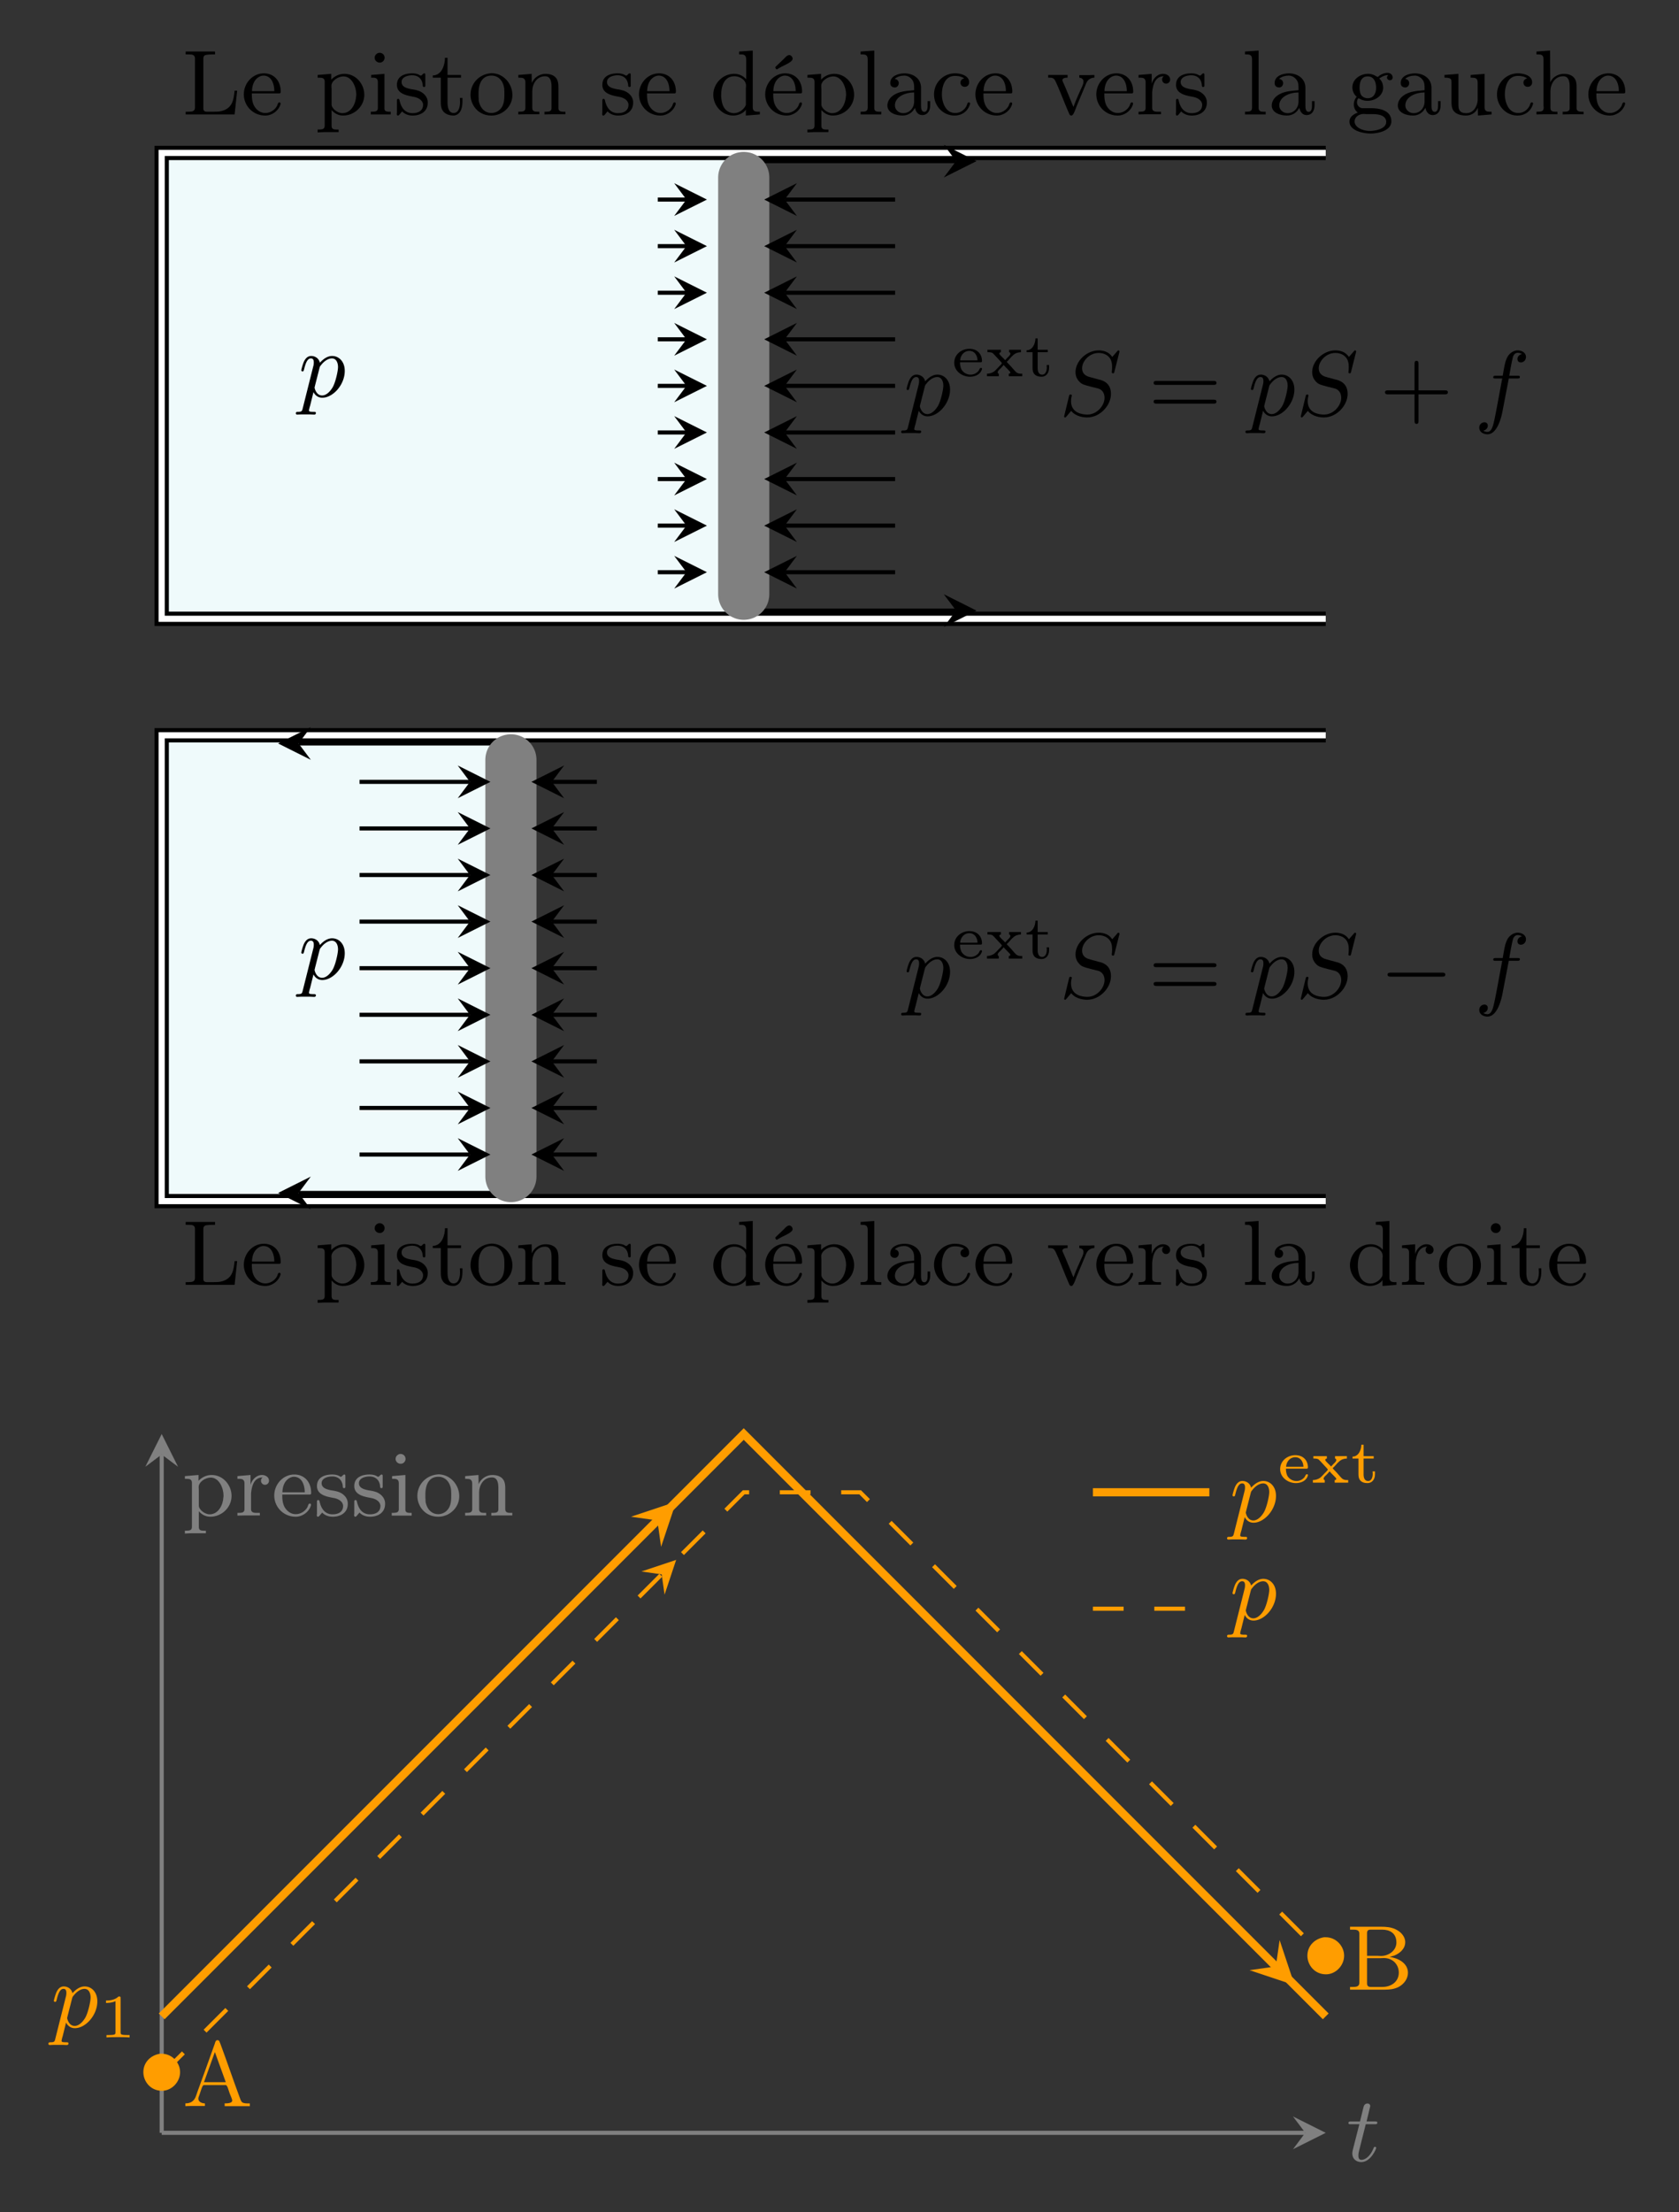 <svg xmlns="http://www.w3.org/2000/svg" xmlns:xlink="http://www.w3.org/1999/xlink" width="218.064" height="287.184" viewBox="0 0 163.548 215.388"><rect x="0" y="0" width="163.548" height="215.388" fill="#333333" stroke="none"/><defs><symbol overflow="visible" id="a"><path style="stroke:none" d="M.344-6.14v.28h.344c.296 0 .562.048.562.391v4.782c0 .39-.313.406-.656.406h-.25v.265h4.765l.25-2.312h-.25C5.016-1.5 4.938-.625 3.83-.344c-.25.063-.5.063-.767.063h-.671c-.204 0-.329-.094-.329-.313v-4.843c0-.329.188-.375.376-.391.25-.031.515-.031.765-.031v-.282Zm0 0"/></symbol><symbol overflow="visible" id="b"><path style="stroke:none" d="M1.031-2.063h2.657c.109 0 .156-.046.156-.156 0-1.125-.703-1.797-1.64-1.797-1.095 0-1.954.954-1.954 2.047C.25-.875 1.125.094 2.344.094c.64 0 1.281-.453 1.469-1.078.015-.016.015-.063.015-.094a.107.107 0 0 0-.11-.11c-.171 0-.171.266-.265.391-.219.375-.656.64-1.094.64h-.062C1.828-.171 1.422-.5 1.219-.921c-.172-.36-.188-.75-.188-1.14Zm.016-.218c0-.594.25-1.281.906-1.485a.914.914 0 0 1 .203-.03c.781 0 1.063.796 1.063 1.515Zm0 0"/></symbol><symbol overflow="visible" id="c"><path style="stroke:none" d="M.266-3.86v.266h.171c.266 0 .516.031.516.39v4.282c0 .375-.265.375-.687.375v.281l.64-.03h1.406v-.25h-.218c-.25 0-.469-.032-.469-.36V-.438c.297.329.656.532 1.125.532 1.078 0 2.063-.875 2.063-2.031 0-1.016-.797-2.032-1.938-2.032-.5 0-.953.219-1.281.563v-.563Zm3.75 2.063C3.984-1.094 3.562-.14 2.672-.14c-.469 0-1.047-.453-1.047-.843v-1.47c0-.124-.016-.233-.016-.343 0-.5.657-.922 1.172-.922.844 0 1.25 1.063 1.25 1.75 0 .047 0 .11-.015.172Zm0 0"/></symbol><symbol overflow="visible" id="d"><path style="stroke:none" d="M.36-3.86v.266H.5c.297 0 .516.047.516.453v2.485c0 .36-.25.375-.688.375v.265h1.938V-.28h-.141c-.234 0-.469-.031-.469-.313v-3.375Zm.765-2.156c-.234.047-.422.235-.422.485s.219.468.485.468h.062a.474.474 0 0 0 .422-.468.477.477 0 0 0-.484-.485Zm0 0"/></symbol><symbol overflow="visible" id="e"><path style="stroke:none" d="M.813-.313c.296.297.656.407 1.046.407.735 0 1.454-.375 1.454-1.25v-.094c-.032-.516-.422-.89-.876-1.063a3.528 3.528 0 0 0-.703-.156c-.375-.078-.968-.187-.968-.703 0-.515.656-.656 1.03-.656.579 0 .985.344 1.032.969 0 .078.016.171.125.171.063 0 .125-.03.125-.109v-1.078c0-.063-.015-.14-.094-.14-.14 0-.234.218-.343.218h-.016c-.063-.015-.125-.062-.188-.094-.187-.093-.421-.125-.64-.125-.625 0-1.484.204-1.484 1.125 0 .907 1.046 1.047 1.687 1.172.39.078.828.313.86.75 0 .64-.532.828-1.016.828h-.078C1.109-.17.75-.656.594-1.28c-.031-.094-.031-.25-.156-.25-.11 0-.126.078-.126.156v1.156c0 .047-.015.078-.015.125 0 .094.016.188.11.188.093 0 .156-.11.218-.172l.031-.047c.063-.063.11-.11.156-.188Zm0 0"/></symbol><symbol overflow="visible" id="f"><path style="stroke:none" d="M1.36-5.531c0 .656-.298 1.718-1.188 1.718v.22h.781v2.374c0 .282.016.547.156.782.22.39.672.53 1.079.53h.078c.687-.124.796-.859.796-1.39v-.328h-.25c0 .125.016.25.016.39 0 .391-.094 1.079-.625 1.079-.484 0-.594-.563-.594-1.016v-2.422h1.313v-.265H1.609v-1.672Zm0 0"/></symbol><symbol overflow="visible" id="g"><path style="stroke:none" d="M2.172-4.016c-1.047.11-1.906.954-1.906 2.094C.266-1 .953.094 2.312.094c1.047 0 2.032-.844 2.032-2 0-1.078-.844-2.125-2.047-2.125-.047 0-.078.015-.125.015ZM1.047-1.719v-.375c0-.719.219-1.703 1.266-1.703.703 0 1.156.563 1.234 1.281.015.188.015.375.015.563 0 .469-.03 1-.359 1.375a1.19 1.19 0 0 1-.906.422c-.656 0-1.11-.5-1.235-1.219 0-.11 0-.219-.015-.344Zm0 0"/></symbol><symbol overflow="visible" id="h"><path style="stroke:none" d="M.313-3.86v.266h.14c.266 0 .547.031.547.453v2.485c0 .36-.234.375-.688.375v.265L.954-.03H2.36v-.25h-.203c-.265 0-.484-.047-.484-.375v-1.61c0-.687.406-1.468 1.25-1.468.484 0 .625.437.625 1v2.109c0 .313-.25.344-.547.344h-.14v.265L3.5-.03h1.406v-.25h-.172c-.265 0-.515-.031-.515-.36v-2.015c0-.281-.016-.531-.14-.781-.235-.422-.704-.532-1.141-.532-.547 0-1.11.375-1.313.89l-.016-.89Zm0 0"/></symbol><symbol overflow="visible" id="i"><path style="stroke:none" d="M2.828-6.14v.28h.094c.36 0 .594.016.594.548v1.875a1.532 1.532 0 0 0-1.172-.532c-1.11 0-2.031.938-2.031 2.047C.313-.906 1.14.094 2.266.094c.421 0 .984-.203 1.218-.578v.578l1.36-.11V-.28h-.14c-.298 0-.548-.031-.548-.453v-5.5Zm-1.75 4.406v-.125c0-.72.188-1.875 1.313-1.875.468 0 1.109.343 1.109.906 0 .11-.016.219-.016.328v1.484c0 .11-.046.188-.109.282-.234.343-.64.593-1.063.593a1.14 1.14 0 0 1-.89-.453c-.25-.328-.297-.734-.344-1.14Zm0 0"/></symbol><symbol overflow="visible" id="j"><path style="stroke:none" d="M1.031-2.063h2.657c.109 0 .156-.046.156-.156 0-1.125-.703-1.797-1.64-1.797-1.095 0-1.954.954-1.954 2.047C.25-.875 1.125.094 2.344.094c.64 0 1.281-.453 1.469-1.078.015-.016.015-.063.015-.094a.107.107 0 0 0-.11-.11c-.171 0-.171.266-.265.391-.219.375-.656.64-1.094.64h-.062C1.828-.171 1.422-.5 1.219-.921c-.172-.36-.188-.75-.188-1.14Zm.016-.218c0-.594.25-1.281.906-1.485a.914.914 0 0 1 .203-.03c.781 0 1.063.796 1.063 1.515Zm1.484-3.5c-.156.015-.312.203-.422.312-.28.282-.578.547-.859.828-.016.016-.016.032-.016.047 0 .063.079.188.141.188.047 0 .094-.047.125-.063l.25-.14c.39-.22 1.172-.516 1.172-.829 0-.171-.156-.359-.344-.359-.015 0-.031.016-.047.016Zm0 0"/></symbol><symbol overflow="visible" id="k"><path style="stroke:none" d="M.328-6.14v.28h.11c.312 0 .578.016.578.47v4.718c0 .375-.25.39-.641.39H.328v.266h2.016V-.28h-.235c-.234 0-.453-.047-.453-.36v-5.593Zm0 0"/></symbol><symbol overflow="visible" id="l"><path style="stroke:none" d="M1.094-3.484c.25-.22.61-.313.937-.313.313 0 .594.172.781.438.172.25.172.53.172.828v.156c-.734.078-1.468.078-2.093.547-.297.219-.516.578-.516.937 0 .735.875.985 1.469.985.547 0 .968-.281 1.218-.75.079.375.297.703.704.703.546 0 .78-.453.78-.953v-.406h-.25v.453c0 .25-.046.593-.327.593-.297 0-.313-.39-.313-.593v-1.75c0-.938-.812-1.407-1.61-1.407-.562 0-1.39.235-1.39.938 0 .25.14.437.469.437.219-.015.36-.218.36-.421 0-.25-.188-.376-.391-.422Zm1.89 1.328v.875c0 .625-.437 1.14-1.062 1.14h-.063c-.421-.03-.75-.359-.75-.75 0-.859 1.032-1.265 1.875-1.265Zm0 0"/></symbol><symbol overflow="visible" id="m"><path style="stroke:none" d="M3.25-3.531c-.188.062-.36.172-.36.422 0 .218.157.406.422.406.235 0 .422-.172.422-.438 0-.64-.765-.859-1.312-.875h-.094A2.04 2.04 0 0 0 .313-1.953c0 1.094.859 2.047 2 2.047.624 0 1.203-.328 1.453-.969.015-.063.062-.14.062-.203s-.062-.11-.125-.11c-.156 0-.156.235-.234.36-.219.406-.61.672-1.094.672-.984 0-1.297-1.125-1.297-1.813 0-.734.266-1.797 1.266-1.797.25 0 .515.032.734.141.063.016.11.063.172.094Zm0 0"/></symbol><symbol overflow="visible" id="n"><path style="stroke:none" d="M.172-3.86v.266h.14c.454 0 .485.14.797.844.375.86.704 1.75 1.079 2.594.046.125.093.25.25.25.203 0 .39-.625.53-.969.266-.64.532-1.266.798-1.906.062-.156.109-.297.203-.438a.829.829 0 0 1 .703-.375v-.265l-.438.015h-1.03v.25c.218.016.405.14.405.36v.046c0 .235-.187.563-.296.813-.235.531-.485 1.078-.672 1.625-.11-.203-.188-.422-.266-.625l-.531-1.281c-.078-.172-.14-.328-.219-.485-.016-.062-.063-.14-.063-.203 0-.234.313-.25.5-.25v-.265Zm0 0"/></symbol><symbol overflow="visible" id="o"><path style="stroke:none" d="M.266-3.86v.266h.14c.281 0 .547.031.547.453v2.485c0 .36-.234.375-.687.375v.265L.89-.03h1.562v-.25h-.297c-.312 0-.562-.047-.562-.375v-1.516c.062-.625.234-1.562 1.14-1.562-.125.062-.171.203-.171.328a.39.39 0 1 0 .78 0c0-.375-.359-.563-.687-.563-.547 0-.984.469-1.11.969v-.969Zm0 0"/></symbol><symbol overflow="visible" id="p"><path style="stroke:none" d="M.969-1.734A1.162 1.162 0 0 0 .688-1c0 .297.125.625.39.797-.422.172-.812.422-.812.89 0 .907 1.406 1.157 2.046 1.157.766 0 2.032-.282 2.032-1.188 0-1.062-1.11-1.281-2.016-1.281H1.5a.575.575 0 0 1-.5-.578c0-.125.063-.375.14-.375h.016c.125.031.25.125.375.156.157.063.344.078.516.078.719 0 1.5-.5 1.5-1.281 0-.313-.125-.672-.375-.875v-.016c.297-.203.547-.328.875-.328-.063.063-.125.125-.125.235 0 .14.125.265.281.265.188 0 .266-.14.266-.265 0-.297-.25-.454-.485-.454h-.078a1.483 1.483 0 0 0-.781.313c-.016.031-.063.078-.11.078-.062 0-.265-.14-.39-.187a1.316 1.316 0 0 0-.547-.11c-.734 0-1.531.5-1.531 1.328 0 .329.156.688.422.907ZM.766.734V.672c0-.469.468-.735.89-.735.078 0 .188.016.266.016h.469c.53 0 1.359.031 1.453.688v.062c0 .781-1.313.89-1.563.89C1.72 1.594.86 1.36.766.735ZM1.25-2.5v-.094c0-.484.11-1.125.797-1.125.547 0 .812.469.812 1.11 0 .515-.234 1.015-.812 1.015a.785.785 0 0 1-.61-.265c-.14-.188-.156-.407-.187-.641Zm0 0"/></symbol><symbol overflow="visible" id="q"><path style="stroke:none" d="M.313-3.86v.266H.39c.25 0 .593.031.593.281.016.11.016.188.016.297v1.782c0 .28.016.53.14.78.266.438.813.548 1.282.548.5 0 .984-.297 1.14-.766l.016.766 1.328-.11V-.28H4.75c-.266 0-.531-.031-.531-.438v-3.25l-1.36.11v.265h.125c.282 0 .563.031.563.453v1.766C3.5-.797 3.14-.141 2.453-.141c-.36 0-.687-.078-.765-.546-.016-.172-.016-.329-.016-.5V-3.97Zm0 0"/></symbol><symbol overflow="visible" id="r"><path style="stroke:none" d="M.313-6.14v.28h.156c.281 0 .531.032.531.47v4.515c0 .063.016.125.016.203 0 .375-.266.39-.641.39H.312v.266L.954-.03H2.36v-.25h-.203c-.265 0-.484-.047-.484-.375v-1.61c0-.687.406-1.468 1.25-1.468.484 0 .625.437.625 1v2.109c0 .313-.25.344-.547.344h-.14v.265L3.5-.03h1.406v-.25h-.172c-.265 0-.515-.031-.515-.36v-2.015c0-.281-.016-.547-.14-.781-.22-.407-.673-.532-1.095-.532-.515 0-1.125.297-1.328.844l-.015-3.11Zm0 0"/></symbol><symbol overflow="visible" id="D"><path style="stroke:none" d="M2.156-4.047c-.875.125-1.64.797-1.64 1.797 0 .89.687 1.813 1.812 1.813.953 0 1.766-.86 1.766-1.813 0-.89-.735-1.797-1.813-1.797h-.125Zm0 0"/></symbol><symbol overflow="visible" id="E"><path style="stroke:none" d="M.313-.281v.265L.859-.03h1.36v-.25c-.25 0-.64-.125-.64-.453 0-.125.046-.235.093-.344.156-.422.281-.984.437-.984H4.25c.156 0 .266.5.36.75.077.234.265.593.265.75 0 .28-.5.28-.734.28v.266h2.453V-.28h-.25c-.203 0-.422-.031-.516-.125-.125-.125-.156-.297-.219-.438-.64-1.734-1.234-3.484-1.875-5.218l-.078-.188c-.031-.094-.062-.188-.219-.188-.187 0-.218.22-.265.36C2.625-4.547 2.078-3 1.516-1.484l-.157.453c-.187.562-.562.75-1.046.75Zm1.812-2.063L3.188-5.28 4.25-2.344Zm0 0"/></symbol><symbol overflow="visible" id="F"><path style="stroke:none" d="M.375-6.14v.28h.328c.313 0 .578.048.578.391v4.782c0 .39-.328.406-.656.406h-.25v.265h3.39c.485 0 .907-.046 1.344-.265.5-.266.907-.781.907-1.375 0-.953-.97-1.438-1.782-1.547.157-.047.329-.094.47-.14.53-.22 1.046-.657 1.046-1.298 0-.578-.469-1.046-.969-1.265-.437-.203-.906-.235-1.375-.235Zm1.656 3.062H3.25c.14 0 .281-.016.422-.016.89 0 1.453.656 1.453 1.422 0 .875-.734 1.39-1.578 1.39H2.375c-.234 0-.344-.109-.344-.343Zm0-.235V-5.53c0-.235.11-.328.344-.328h1.156c.625 0 1.36.28 1.36 1.25 0 .812-.782 1.312-1.5 1.312-.11 0-.22-.015-.329-.015Zm0 0"/></symbol><symbol overflow="visible" id="s"><path style="stroke:none" d="M.406 1.125c-.062.25-.078.344-.453.344-.11 0-.219 0-.219.156 0 .031.032.11.125.11l.375-.016H1.078c.156 0 .297.015.438.015.046 0 .171 0 .171-.156 0-.11-.093-.11-.25-.11-.421 0-.421-.062-.421-.155a2.9 2.9 0 0 1 .109-.438l.328-1.328c.094.187.344.547.86.547C3.359.094 4.5-1.172 4.5-2.516c0-.906-.563-1.453-1.234-1.453-.188 0-.641.047-1.188.656-.125-.5-.547-.656-.844-.656-.375 0-.578.281-.703.531-.14.313-.265.813-.265.86 0 .078.062.11.125.11.093 0 .109-.048.156-.235.172-.703.36-1.031.656-1.031.281 0 .281.28.281.421 0 .063-.015.204-.03.266Zm1.625-3.89c.047-.172.047-.188.172-.329.235-.312.64-.64 1.047-.64.422 0 .594.421.594.843 0 .391-.25 1.516-.531 1.985-.313.515-.688.781-1.016.781-.578 0-.735-.703-.735-.766 0-.062.032-.109.032-.156Zm0 0"/></symbol><symbol overflow="visible" id="w"><path style="stroke:none" d="M5.86-6.078c.03-.094.03-.125.03-.14 0-.016 0-.11-.109-.11-.047 0-.047.016-.156.14-.125.141-.016.016-.438.5-.328-.5-.843-.64-1.328-.64-1.156 0-2.25 1.031-2.25 2.11 0 .374.125.671.36.921.25.281.484.328 1.125.5l.75.188c.297.093.594.375.594.89 0 .797-.766 1.64-1.672 1.64-.516 0-1.594-.155-1.594-1.312 0-.078 0-.218.062-.484.016-.031.016-.047.016-.063 0-.03-.016-.093-.125-.093-.11 0-.125.047-.156.187L.5.094c0 .062.031.11.094.11C.64.203.656.187.766.062c.062-.063.312-.391.421-.5.47.593 1.297.64 1.563.64 1.234 0 2.313-1.156 2.313-2.297 0-1.11-.875-1.328-1.157-1.39l-.812-.22c-.297-.077-.844-.218-.844-.89 0-.687.719-1.484 1.61-1.484.359 0 .718.11.968.36.344.327.344.812.344 1.046 0 .297-.031.39-.031.469 0 .062.03.11.125.11.093 0 .093-.016.14-.188Zm0 0"/></symbol><symbol overflow="visible" id="z"><path style="stroke:none" d="M3.36-3.594h.796c.188 0 .282 0 .282-.156 0-.11-.094-.11-.266-.11h-.766c.094-.546.219-1.28.344-1.765.078-.344.297-.469.469-.469.062 0 .265.016.422.125-.188.032-.438.188-.438.485 0 .234.172.328.328.328.25 0 .5-.203.5-.532 0-.406-.39-.64-.812-.64-.407 0-.813.297-1 .656-.203.39-.266.734-.453 1.813h-.641c-.172 0-.281 0-.281.156 0 .11.11.11.265.11h.61C2.469-2.282 2.156-.5 1.953.436c-.11.5-.25 1.172-.672 1.172-.14 0-.328-.046-.406-.125.219-.03.438-.218.438-.484 0-.234-.172-.328-.329-.328a.51.51 0 0 0-.5.531c0 .422.407.64.797.64.907 0 1.328-1.5 1.469-2.265Zm0 0"/></symbol><symbol overflow="visible" id="B"><path style="stroke:none" d="M1.906-3.594h.86c.156 0 .265 0 .265-.156 0-.11-.094-.11-.25-.11h-.797l.36-1.5c0-.14-.11-.25-.266-.25-.297 0-.36.25-.39.344l-.344 1.407H.5c-.172 0-.281 0-.281.156 0 .11.093.11.25.11h.812L.656-1.142c-.062.266-.062.282-.062.407 0 .53.406.828.875.828.922 0 1.453-1.282 1.453-1.375 0-.047-.031-.11-.11-.11-.093 0-.109.032-.171.188-.266.64-.72 1.078-1.157 1.078-.187 0-.296-.11-.296-.406 0-.203.03-.313.062-.453Zm0 0"/></symbol><symbol overflow="visible" id="t"><path style="stroke:none" d="M.844-1.36h2.031c.094 0 .11-.077.11-.124 0-.641-.422-1.188-1.235-1.188-.719 0-1.469.516-1.469 1.36C.281-.5 1.047.046 1.812.046c.47 0 1-.203 1.157-.703.015-.016.015-.047.015-.078 0-.063-.062-.079-.109-.079-.11 0-.156.204-.234.297a1.005 1.005 0 0 1-.72.36H1.86a1.02 1.02 0 0 1-.89-.531 1.608 1.608 0 0 1-.125-.672Zm.015-.187c.032-.484.375-.922.891-.922.531 0 .781.453.797.922Zm0 0"/></symbol><symbol overflow="visible" id="u"><path style="stroke:none" d="M.25-2.578v.234h.125c.11 0 .219.016.313.047.109.047.171.156.25.219l.421.453c.094.11.297.297.297.36 0 .062-.203.25-.297.343-.156.156-.28.313-.453.453-.203.14-.453.219-.703.219V0H1.36v-.25c-.078 0-.109-.078-.109-.125 0-.14.125-.25.234-.344.11-.125.25-.25.344-.375h.016c.172.25.64.61.64.735 0 .078-.093.109-.156.109V0h1.313v-.25h-.125c-.375 0-.485-.156-.672-.36-.203-.234-.39-.453-.61-.671-.03-.032-.062-.078-.109-.125.219-.172.406-.469.64-.657.204-.187.47-.28.75-.28v-.235H2.36v.234l.063.016c.031.031.062.078.062.125 0 .14-.171.281-.28.39-.079.079-.157.172-.235.25-.094-.156-.532-.484-.563-.64v-.016c0-.078.094-.11.157-.125v-.234Zm0 0"/></symbol><symbol overflow="visible" id="v"><path style="stroke:none" d="M1.078-3.688c0 .485-.266 1.157-.86 1.157v.187h.579v1.5c0 .203.015.39.125.563.156.25.469.328.75.328.437 0 .734-.344.734-.86v-.28h-.234c0 .093.015.171.015.25 0 .265-.093.687-.453.687-.359 0-.437-.36-.437-.64v-1.548h.984v-.234h-.984v-1.11Zm0 0"/></symbol><symbol overflow="visible" id="x"><path style="stroke:none" d="M6.344-2.969c.125 0 .297 0 .297-.187 0-.203-.188-.203-.329-.203H.845c-.14 0-.328 0-.328.203 0 .187.171.187.296.187ZM6.312-1.14c.141 0 .329 0 .329-.203 0-.187-.172-.187-.297-.187H.812c-.125 0-.296 0-.296.187 0 .203.187.203.328.203Zm0 0"/></symbol><symbol overflow="visible" id="y"><path style="stroke:none" d="M6.328-2.047c.125 0 .313 0 .313-.203 0-.188-.172-.188-.313-.188H3.781V-5c0-.14 0-.313-.203-.313-.187 0-.187.188-.187.313v2.563H.828c-.125 0-.312 0-.312.187 0 .203.171.203.312.203h2.563V.516c0 .14 0 .312.203.312.187 0 .187-.187.187-.312v-2.563Zm0 0"/></symbol><symbol overflow="visible" id="A"><path style="stroke:none" d="M6.047-2.047c.172 0 .344 0 .344-.203 0-.188-.188-.188-.344-.188H1.109c-.156 0-.343 0-.343.188 0 .203.171.203.343.203Zm0 0"/></symbol><symbol overflow="visible" id="C"><path style="stroke:none" d="M2.14-3.797c0-.187-.015-.187-.203-.187-.39.39-1 .39-1.218.39v.235c.156 0 .562 0 .922-.172v3.015c0 .204 0 .282-.625.282h-.25V0c.328-.031.796-.031 1.125-.031.328 0 .796 0 1.125.031v-.234h-.25c-.625 0-.625-.078-.625-.282Zm0 0"/></symbol></defs><g style="fill:#000;fill-opacity:1"><use xlink:href="#a" x="17.743" y="11.157"/><use xlink:href="#b" x="23.5" y="11.157"/></g><g style="fill:#000;fill-opacity:1"><use xlink:href="#c" x="30.674" y="11.157"/><use xlink:href="#d" x="35.792" y="11.157"/><use xlink:href="#e" x="38.351" y="11.157"/><use xlink:href="#f" x="41.985" y="11.157"/><use xlink:href="#g" x="45.568" y="11.157"/><use xlink:href="#h" x="50.175" y="11.157"/></g><g style="fill:#000;fill-opacity:1"><use xlink:href="#e" x="58.36" y="11.157"/><use xlink:href="#b" x="61.994" y="11.157"/></g><g style="fill:#000;fill-opacity:1"><use xlink:href="#i" x="69.168" y="11.157"/><use xlink:href="#j" x="74.286" y="11.157"/><use xlink:href="#c" x="78.385" y="11.157"/><use xlink:href="#k" x="83.503" y="11.157"/><use xlink:href="#l" x="86.062" y="11.157"/><use xlink:href="#m" x="90.669" y="11.157"/><use xlink:href="#b" x="94.763" y="11.157"/></g><use xlink:href="#n" x="101.929" y="11.157" style="fill:#000;fill-opacity:1"/><g style="fill:#000;fill-opacity:1"><use xlink:href="#b" x="106.54" y="11.157"/><use xlink:href="#o" x="110.638" y="11.157"/><use xlink:href="#e" x="114.242" y="11.157"/></g><g style="fill:#000;fill-opacity:1"><use xlink:href="#k" x="120.943" y="11.157"/><use xlink:href="#l" x="123.502" y="11.157"/></g><use xlink:href="#p" x="131.184" y="11.157" style="fill:#000;fill-opacity:1"/><g style="fill:#000;fill-opacity:1"><use xlink:href="#l" x="135.782" y="11.157"/><use xlink:href="#q" x="140.389" y="11.157"/><use xlink:href="#m" x="145.507" y="11.157"/></g><g style="fill:#000;fill-opacity:1"><use xlink:href="#r" x="149.351" y="11.157"/><use xlink:href="#b" x="154.469" y="11.157"/></g><path style="stroke:none;fill-rule:nonzero;fill:#effafb;fill-opacity:1" d="M15.75 60.246V14.891h56.695v45.355Zm0 0"/><path style="fill:none;stroke-width:1.395;stroke-linecap:butt;stroke-linejoin:miter;stroke:#000;stroke-opacity:1;stroke-miterlimit:10" d="M113.386 45.356H-.001V.001h113.387" transform="matrix(1 0 0 -1 15.751 60.247)"/><path style="fill:none;stroke-width:.598;stroke-linecap:butt;stroke-linejoin:miter;stroke:#fff;stroke-opacity:1;stroke-miterlimit:10" d="M113.386 45.356H-.001V.001h113.387" transform="matrix(1 0 0 -1 15.751 60.247)"/><path style="fill:none;stroke-width:.399;stroke-linecap:butt;stroke-linejoin:miter;stroke:#000;stroke-opacity:1;stroke-miterlimit:10" d="M56.694 44.56h20.684" transform="matrix(1 0 0 -1 15.751 60.247)"/><path style="stroke:none;fill-rule:nonzero;fill:#000;fill-opacity:1" d="m95.121 15.688-3.187-1.594 1.195 1.594-1.195 1.593"/><path style="fill:none;stroke-width:.399;stroke-linecap:butt;stroke-linejoin:miter;stroke:#000;stroke-opacity:1;stroke-miterlimit:10" d="M56.694.798h20.684" transform="matrix(1 0 0 -1 15.751 60.247)"/><path style="stroke:none;fill-rule:nonzero;fill:#000;fill-opacity:1" d="m95.121 59.45-3.187-1.595 1.195 1.594-1.195 1.594"/><path style="fill:none;stroke-width:4.981;stroke-linecap:round;stroke-linejoin:miter;stroke:gray;stroke-opacity:1;stroke-miterlimit:10" d="M56.694 2.392v40.574" transform="matrix(1 0 0 -1 15.751 60.247)"/><use xlink:href="#s" x="29.082" y="38.628" style="fill:#000;fill-opacity:1"/><use xlink:href="#s" x="88.043" y="40.441" style="fill:#000;fill-opacity:1"/><g style="fill:#000;fill-opacity:1"><use xlink:href="#t" x="92.669" y="36.632"/><use xlink:href="#u" x="95.934" y="36.632"/><use xlink:href="#v" x="99.78" y="36.632"/></g><use xlink:href="#w" x="103.155" y="40.441" style="fill:#000;fill-opacity:1"/><use xlink:href="#x" x="111.854" y="40.441" style="fill:#000;fill-opacity:1"/><g style="fill:#000;fill-opacity:1"><use xlink:href="#s" x="121.582" y="40.441"/><use xlink:href="#w" x="126.208" y="40.441"/></g><use xlink:href="#y" x="134.395" y="40.441" style="fill:#000;fill-opacity:1"/><use xlink:href="#z" x="143.61" y="40.441" style="fill:#000;fill-opacity:1"/><path style="fill:none;stroke-width:.399;stroke-linecap:butt;stroke-linejoin:miter;stroke:#000;stroke-opacity:1;stroke-miterlimit:10" d="M60.679 4.536H71.44" transform="matrix(1 0 0 -1 15.751 60.247)"/><path style="stroke:none;fill-rule:nonzero;fill:#000;fill-opacity:1" d="m74.438 55.71 3.187 1.595-1.195-1.594 1.195-1.594"/><path style="fill:none;stroke-width:.399;stroke-linecap:butt;stroke-linejoin:miter;stroke:#000;stroke-opacity:1;stroke-miterlimit:10" d="M48.323 4.536h2.793" transform="matrix(1 0 0 -1 15.751 60.247)"/><path style="stroke:none;fill-rule:nonzero;fill:#000;fill-opacity:1" d="m68.86 55.71-3.188-1.593 1.195 1.594-1.195 1.594"/><path style="fill:none;stroke-width:.399;stroke-linecap:butt;stroke-linejoin:miter;stroke:#000;stroke-opacity:1;stroke-miterlimit:10" d="M60.679 9.071H71.44" transform="matrix(1 0 0 -1 15.751 60.247)"/><path style="stroke:none;fill-rule:nonzero;fill:#000;fill-opacity:1" d="m74.438 51.176 3.187 1.594-1.195-1.594 1.195-1.594"/><path style="fill:none;stroke-width:.399;stroke-linecap:butt;stroke-linejoin:miter;stroke:#000;stroke-opacity:1;stroke-miterlimit:10" d="M48.323 9.071h2.793" transform="matrix(1 0 0 -1 15.751 60.247)"/><path style="stroke:none;fill-rule:nonzero;fill:#000;fill-opacity:1" d="m68.86 51.176-3.188-1.594 1.195 1.594-1.195 1.594"/><path style="fill:none;stroke-width:.399;stroke-linecap:butt;stroke-linejoin:miter;stroke:#000;stroke-opacity:1;stroke-miterlimit:10" d="M60.679 13.606H71.44" transform="matrix(1 0 0 -1 15.751 60.247)"/><path style="stroke:none;fill-rule:nonzero;fill:#000;fill-opacity:1" d="m74.438 46.64 3.187 1.594-1.195-1.593 1.195-1.594"/><path style="fill:none;stroke-width:.399;stroke-linecap:butt;stroke-linejoin:miter;stroke:#000;stroke-opacity:1;stroke-miterlimit:10" d="M48.323 13.606h2.793" transform="matrix(1 0 0 -1 15.751 60.247)"/><path style="stroke:none;fill-rule:nonzero;fill:#000;fill-opacity:1" d="m68.86 46.64-3.188-1.593 1.195 1.594-1.195 1.593"/><path style="fill:none;stroke-width:.399;stroke-linecap:butt;stroke-linejoin:miter;stroke:#000;stroke-opacity:1;stroke-miterlimit:10" d="M60.679 18.142H71.44" transform="matrix(1 0 0 -1 15.751 60.247)"/><path style="stroke:none;fill-rule:nonzero;fill:#000;fill-opacity:1" d="m74.438 42.105 3.187 1.594-1.195-1.594 1.195-1.593"/><path style="fill:none;stroke-width:.399;stroke-linecap:butt;stroke-linejoin:miter;stroke:#000;stroke-opacity:1;stroke-miterlimit:10" d="M48.323 18.142h2.793" transform="matrix(1 0 0 -1 15.751 60.247)"/><path style="stroke:none;fill-rule:nonzero;fill:#000;fill-opacity:1" d="m68.86 42.105-3.188-1.593 1.195 1.593-1.195 1.594"/><path style="fill:none;stroke-width:.399;stroke-linecap:butt;stroke-linejoin:miter;stroke:#000;stroke-opacity:1;stroke-miterlimit:10" d="M60.679 22.677H71.44" transform="matrix(1 0 0 -1 15.751 60.247)"/><path style="stroke:none;fill-rule:nonzero;fill:#000;fill-opacity:1" d="m74.438 37.57 3.187 1.594-1.195-1.594 1.195-1.593"/><path style="fill:none;stroke-width:.399;stroke-linecap:butt;stroke-linejoin:miter;stroke:#000;stroke-opacity:1;stroke-miterlimit:10" d="M48.323 22.677h2.793" transform="matrix(1 0 0 -1 15.751 60.247)"/><path style="stroke:none;fill-rule:nonzero;fill:#000;fill-opacity:1" d="m68.86 37.57-3.188-1.593 1.195 1.593-1.195 1.594"/><path style="fill:none;stroke-width:.399;stroke-linecap:butt;stroke-linejoin:miter;stroke:#000;stroke-opacity:1;stroke-miterlimit:10" d="M60.679 27.212H71.44" transform="matrix(1 0 0 -1 15.751 60.247)"/><path style="stroke:none;fill-rule:nonzero;fill:#000;fill-opacity:1" d="m74.438 33.035 3.187 1.594-1.195-1.594 1.195-1.594"/><path style="fill:none;stroke-width:.399;stroke-linecap:butt;stroke-linejoin:miter;stroke:#000;stroke-opacity:1;stroke-miterlimit:10" d="M48.323 27.212h2.793" transform="matrix(1 0 0 -1 15.751 60.247)"/><path style="stroke:none;fill-rule:nonzero;fill:#000;fill-opacity:1" d="m68.86 33.035-3.188-1.594 1.195 1.594-1.195 1.594"/><path style="fill:none;stroke-width:.399;stroke-linecap:butt;stroke-linejoin:miter;stroke:#000;stroke-opacity:1;stroke-miterlimit:10" d="M60.679 31.747H71.44" transform="matrix(1 0 0 -1 15.751 60.247)"/><path style="stroke:none;fill-rule:nonzero;fill:#000;fill-opacity:1" d="m74.438 28.5 3.187 1.594L76.43 28.5l1.195-1.594"/><path style="fill:none;stroke-width:.399;stroke-linecap:butt;stroke-linejoin:miter;stroke:#000;stroke-opacity:1;stroke-miterlimit:10" d="M48.323 31.747h2.793" transform="matrix(1 0 0 -1 15.751 60.247)"/><path style="stroke:none;fill-rule:nonzero;fill:#000;fill-opacity:1" d="m68.86 28.5-3.188-1.594 1.195 1.594-1.195 1.594"/><path style="fill:none;stroke-width:.399;stroke-linecap:butt;stroke-linejoin:miter;stroke:#000;stroke-opacity:1;stroke-miterlimit:10" d="M60.679 36.282H71.44" transform="matrix(1 0 0 -1 15.751 60.247)"/><path style="stroke:none;fill-rule:nonzero;fill:#000;fill-opacity:1" d="m74.438 23.965 3.187 1.594-1.195-1.594 1.195-1.594"/><path style="fill:none;stroke-width:.399;stroke-linecap:butt;stroke-linejoin:miter;stroke:#000;stroke-opacity:1;stroke-miterlimit:10" d="M48.323 36.282h2.793" transform="matrix(1 0 0 -1 15.751 60.247)"/><path style="stroke:none;fill-rule:nonzero;fill:#000;fill-opacity:1" d="m68.86 23.965-3.188-1.594 1.195 1.594-1.195 1.594"/><path style="fill:none;stroke-width:.399;stroke-linecap:butt;stroke-linejoin:miter;stroke:#000;stroke-opacity:1;stroke-miterlimit:10" d="M60.679 40.817H71.44" transform="matrix(1 0 0 -1 15.751 60.247)"/><path style="stroke:none;fill-rule:nonzero;fill:#000;fill-opacity:1" d="m74.438 19.43 3.187 1.593-1.195-1.593 1.195-1.594"/><path style="fill:none;stroke-width:.399;stroke-linecap:butt;stroke-linejoin:miter;stroke:#000;stroke-opacity:1;stroke-miterlimit:10" d="M48.323 40.817h2.793" transform="matrix(1 0 0 -1 15.751 60.247)"/><path style="stroke:none;fill-rule:nonzero;fill:#000;fill-opacity:1" d="m68.86 19.43-3.188-1.594 1.195 1.594-1.195 1.593"/><path style="stroke:none;fill-rule:nonzero;fill:#effafb;fill-opacity:1" d="M15.75 116.941V71.586h34.016v45.355Zm0 0"/><path style="fill:none;stroke-width:1.395;stroke-linecap:butt;stroke-linejoin:miter;stroke:#000;stroke-opacity:1;stroke-miterlimit:10" d="M113.386-11.339H-.001v-45.355h113.387" transform="matrix(1 0 0 -1 15.751 60.247)"/><path style="fill:none;stroke-width:.598;stroke-linecap:butt;stroke-linejoin:miter;stroke:#fff;stroke-opacity:1;stroke-miterlimit:10" d="M113.386-11.339H-.001v-45.355h113.387" transform="matrix(1 0 0 -1 15.751 60.247)"/><path style="fill:none;stroke-width:.399;stroke-linecap:butt;stroke-linejoin:miter;stroke:#000;stroke-opacity:1;stroke-miterlimit:10" d="M34.015-12.136H13.33" transform="matrix(1 0 0 -1 15.751 60.247)"/><path style="stroke:none;fill-rule:nonzero;fill:#000;fill-opacity:1" d="m27.09 72.383 3.187 1.594-1.195-1.594 1.195-1.594"/><path style="fill:none;stroke-width:.399;stroke-linecap:butt;stroke-linejoin:miter;stroke:#000;stroke-opacity:1;stroke-miterlimit:10" d="M34.015-55.898H13.33" transform="matrix(1 0 0 -1 15.751 60.247)"/><path style="stroke:none;fill-rule:nonzero;fill:#000;fill-opacity:1" d="m27.09 116.145 3.187 1.593-1.195-1.593 1.195-1.594"/><path style="fill:none;stroke-width:4.981;stroke-linecap:round;stroke-linejoin:miter;stroke:gray;stroke-opacity:1;stroke-miterlimit:10" d="M34.015-54.304v40.574" transform="matrix(1 0 0 -1 15.751 60.247)"/><use xlink:href="#s" x="29.082" y="95.321" style="fill:#000;fill-opacity:1"/><use xlink:href="#s" x="88.043" y="97.134" style="fill:#000;fill-opacity:1"/><g style="fill:#000;fill-opacity:1"><use xlink:href="#t" x="92.669" y="93.325"/><use xlink:href="#u" x="95.934" y="93.325"/><use xlink:href="#v" x="99.78" y="93.325"/></g><use xlink:href="#w" x="103.155" y="97.134" style="fill:#000;fill-opacity:1"/><use xlink:href="#x" x="111.854" y="97.134" style="fill:#000;fill-opacity:1"/><g style="fill:#000;fill-opacity:1"><use xlink:href="#s" x="121.582" y="97.134"/><use xlink:href="#w" x="126.208" y="97.134"/></g><use xlink:href="#A" x="134.395" y="97.134" style="fill:#000;fill-opacity:1"/><use xlink:href="#z" x="143.61" y="97.134" style="fill:#000;fill-opacity:1"/><g style="fill:#000;fill-opacity:1"><use xlink:href="#a" x="17.743" y="125.108"/><use xlink:href="#b" x="23.5" y="125.108"/></g><g style="fill:#000;fill-opacity:1"><use xlink:href="#c" x="30.674" y="125.108"/><use xlink:href="#d" x="35.792" y="125.108"/><use xlink:href="#e" x="38.351" y="125.108"/><use xlink:href="#f" x="41.985" y="125.108"/><use xlink:href="#g" x="45.568" y="125.108"/><use xlink:href="#h" x="50.175" y="125.108"/></g><g style="fill:#000;fill-opacity:1"><use xlink:href="#e" x="58.36" y="125.108"/><use xlink:href="#b" x="61.994" y="125.108"/></g><g style="fill:#000;fill-opacity:1"><use xlink:href="#i" x="69.168" y="125.108"/><use xlink:href="#j" x="74.286" y="125.108"/><use xlink:href="#c" x="78.385" y="125.108"/><use xlink:href="#k" x="83.503" y="125.108"/><use xlink:href="#l" x="86.062" y="125.108"/><use xlink:href="#m" x="90.669" y="125.108"/><use xlink:href="#b" x="94.763" y="125.108"/></g><use xlink:href="#n" x="101.929" y="125.108" style="fill:#000;fill-opacity:1"/><g style="fill:#000;fill-opacity:1"><use xlink:href="#b" x="106.54" y="125.108"/><use xlink:href="#o" x="110.638" y="125.108"/><use xlink:href="#e" x="114.242" y="125.108"/></g><g style="fill:#000;fill-opacity:1"><use xlink:href="#k" x="120.943" y="125.108"/><use xlink:href="#l" x="123.502" y="125.108"/></g><g style="fill:#000;fill-opacity:1"><use xlink:href="#i" x="131.184" y="125.108"/><use xlink:href="#o" x="136.302" y="125.108"/><use xlink:href="#g" x="139.906" y="125.108"/><use xlink:href="#d" x="144.513" y="125.108"/><use xlink:href="#f" x="147.072" y="125.108"/><use xlink:href="#b" x="150.655" y="125.108"/></g><path style="fill:none;stroke-width:.399;stroke-linecap:butt;stroke-linejoin:miter;stroke:#000;stroke-opacity:1;stroke-miterlimit:10" d="M38.003-52.16h4.383" transform="matrix(1 0 0 -1 15.751 60.247)"/><path style="stroke:none;fill-rule:nonzero;fill:#000;fill-opacity:1" d="M51.762 112.406 54.949 114l-1.195-1.594 1.195-1.594"/><path style="fill:none;stroke-width:.399;stroke-linecap:butt;stroke-linejoin:miter;stroke:#000;stroke-opacity:1;stroke-miterlimit:10" d="M19.272-52.16H30.03" transform="matrix(1 0 0 -1 15.751 60.247)"/><path style="stroke:none;fill-rule:nonzero;fill:#000;fill-opacity:1" d="m47.773 112.406-3.187-1.594 1.195 1.594L44.586 114"/><path style="fill:none;stroke-width:.399;stroke-linecap:butt;stroke-linejoin:miter;stroke:#000;stroke-opacity:1;stroke-miterlimit:10" d="M38.003-47.624h4.383" transform="matrix(1 0 0 -1 15.751 60.247)"/><path style="stroke:none;fill-rule:nonzero;fill:#000;fill-opacity:1" d="m51.762 107.871 3.187 1.594-1.195-1.594 1.195-1.594"/><path style="fill:none;stroke-width:.399;stroke-linecap:butt;stroke-linejoin:miter;stroke:#000;stroke-opacity:1;stroke-miterlimit:10" d="M19.272-47.624H30.03" transform="matrix(1 0 0 -1 15.751 60.247)"/><path style="stroke:none;fill-rule:nonzero;fill:#000;fill-opacity:1" d="m47.773 107.871-3.187-1.594 1.195 1.594-1.195 1.594"/><path style="fill:none;stroke-width:.399;stroke-linecap:butt;stroke-linejoin:miter;stroke:#000;stroke-opacity:1;stroke-miterlimit:10" d="M38.003-43.089h4.383" transform="matrix(1 0 0 -1 15.751 60.247)"/><path style="stroke:none;fill-rule:nonzero;fill:#000;fill-opacity:1" d="m51.762 103.336 3.187 1.594-1.195-1.594 1.195-1.594"/><path style="fill:none;stroke-width:.399;stroke-linecap:butt;stroke-linejoin:miter;stroke:#000;stroke-opacity:1;stroke-miterlimit:10" d="M19.272-43.089H30.03" transform="matrix(1 0 0 -1 15.751 60.247)"/><path style="stroke:none;fill-rule:nonzero;fill:#000;fill-opacity:1" d="m47.773 103.336-3.187-1.594 1.195 1.594-1.195 1.594"/><path style="fill:none;stroke-width:.399;stroke-linecap:butt;stroke-linejoin:miter;stroke:#000;stroke-opacity:1;stroke-miterlimit:10" d="M38.003-38.554h4.383" transform="matrix(1 0 0 -1 15.751 60.247)"/><path style="stroke:none;fill-rule:nonzero;fill:#000;fill-opacity:1" d="m51.762 98.8 3.187 1.595-1.195-1.594 1.195-1.598"/><path style="fill:none;stroke-width:.399;stroke-linecap:butt;stroke-linejoin:miter;stroke:#000;stroke-opacity:1;stroke-miterlimit:10" d="M19.272-38.554H30.03" transform="matrix(1 0 0 -1 15.751 60.247)"/><path style="stroke:none;fill-rule:nonzero;fill:#000;fill-opacity:1" d="m47.773 98.8-3.187-1.597 1.195 1.598-1.195 1.594"/><path style="fill:none;stroke-width:.399;stroke-linecap:butt;stroke-linejoin:miter;stroke:#000;stroke-opacity:1;stroke-miterlimit:10" d="M38.003-34.015h4.383" transform="matrix(1 0 0 -1 15.751 60.247)"/><path style="stroke:none;fill-rule:nonzero;fill:#000;fill-opacity:1" d="m51.762 94.262 3.187 1.597-1.195-1.597 1.195-1.594"/><path style="fill:none;stroke-width:.399;stroke-linecap:butt;stroke-linejoin:miter;stroke:#000;stroke-opacity:1;stroke-miterlimit:10" d="M19.272-34.015H30.03" transform="matrix(1 0 0 -1 15.751 60.247)"/><path style="stroke:none;fill-rule:nonzero;fill:#000;fill-opacity:1" d="m47.773 94.262-3.187-1.594 1.195 1.594-1.195 1.597"/><path style="fill:none;stroke-width:.399;stroke-linecap:butt;stroke-linejoin:miter;stroke:#000;stroke-opacity:1;stroke-miterlimit:10" d="M38.003-29.48h4.383" transform="matrix(1 0 0 -1 15.751 60.247)"/><path style="stroke:none;fill-rule:nonzero;fill:#000;fill-opacity:1" d="m51.762 89.727 3.187 1.593-1.195-1.593 1.195-1.594"/><path style="fill:none;stroke-width:.399;stroke-linecap:butt;stroke-linejoin:miter;stroke:#000;stroke-opacity:1;stroke-miterlimit:10" d="M19.272-29.48H30.03" transform="matrix(1 0 0 -1 15.751 60.247)"/><path style="stroke:none;fill-rule:nonzero;fill:#000;fill-opacity:1" d="m47.773 89.727-3.187-1.594 1.195 1.594-1.195 1.593"/><path style="fill:none;stroke-width:.399;stroke-linecap:butt;stroke-linejoin:miter;stroke:#000;stroke-opacity:1;stroke-miterlimit:10" d="M38.003-24.944h4.383" transform="matrix(1 0 0 -1 15.751 60.247)"/><path style="stroke:none;fill-rule:nonzero;fill:#000;fill-opacity:1" d="m51.762 85.191 3.187 1.594-1.195-1.594 1.195-1.593"/><path style="fill:none;stroke-width:.399;stroke-linecap:butt;stroke-linejoin:miter;stroke:#000;stroke-opacity:1;stroke-miterlimit:10" d="M19.272-24.944H30.03" transform="matrix(1 0 0 -1 15.751 60.247)"/><path style="stroke:none;fill-rule:nonzero;fill:#000;fill-opacity:1" d="m47.773 85.191-3.187-1.593 1.195 1.593-1.195 1.594"/><path style="fill:none;stroke-width:.399;stroke-linecap:butt;stroke-linejoin:miter;stroke:#000;stroke-opacity:1;stroke-miterlimit:10" d="M38.003-20.41h4.383" transform="matrix(1 0 0 -1 15.751 60.247)"/><path style="stroke:none;fill-rule:nonzero;fill:#000;fill-opacity:1" d="m51.762 80.656 3.187 1.594-1.195-1.594 1.195-1.594"/><path style="fill:none;stroke-width:.399;stroke-linecap:butt;stroke-linejoin:miter;stroke:#000;stroke-opacity:1;stroke-miterlimit:10" d="M19.272-20.41H30.03" transform="matrix(1 0 0 -1 15.751 60.247)"/><path style="stroke:none;fill-rule:nonzero;fill:#000;fill-opacity:1" d="m47.773 80.656-3.187-1.594 1.195 1.594-1.195 1.594"/><path style="fill:none;stroke-width:.399;stroke-linecap:butt;stroke-linejoin:miter;stroke:#000;stroke-opacity:1;stroke-miterlimit:10" d="M38.003-15.874h4.383" transform="matrix(1 0 0 -1 15.751 60.247)"/><path style="stroke:none;fill-rule:nonzero;fill:#000;fill-opacity:1" d="m51.762 76.121 3.187 1.594-1.195-1.594 1.195-1.594"/><path style="fill:none;stroke-width:.399;stroke-linecap:butt;stroke-linejoin:miter;stroke:#000;stroke-opacity:1;stroke-miterlimit:10" d="M19.272-15.874H30.03" transform="matrix(1 0 0 -1 15.751 60.247)"/><path style="stroke:none;fill-rule:nonzero;fill:#000;fill-opacity:1" d="m47.773 76.121-3.187-1.594 1.195 1.594-1.195 1.594"/><path style="fill:none;stroke-width:.399;stroke-linecap:butt;stroke-linejoin:miter;stroke:gray;stroke-opacity:1;stroke-miterlimit:10" d="M-.001-147.405v66.043" transform="matrix(1 0 0 -1 15.751 60.247)"/><path style="stroke:none;fill-rule:nonzero;fill:gray;fill-opacity:1" d="m15.75 139.617-1.594 3.188 1.594-1.196 1.594 1.196"/><g style="fill:gray;fill-opacity:1"><use xlink:href="#c" x="17.743" y="147.574"/><use xlink:href="#o" x="22.861" y="147.574"/><use xlink:href="#b" x="26.465" y="147.574"/><use xlink:href="#e" x="30.563" y="147.574"/><use xlink:href="#e" x="34.197" y="147.574"/><use xlink:href="#d" x="37.831" y="147.574"/><use xlink:href="#g" x="40.39" y="147.574"/><use xlink:href="#h" x="44.997" y="147.574"/></g><path style="fill:none;stroke-width:.399;stroke-linecap:butt;stroke-linejoin:miter;stroke:gray;stroke-opacity:1;stroke-miterlimit:10" d="M-.001-147.405h111.395" transform="matrix(1 0 0 -1 15.751 60.247)"/><path style="stroke:none;fill-rule:nonzero;fill:gray;fill-opacity:1" d="m129.137 207.652-3.188-1.593 1.196 1.593-1.196 1.594"/><use xlink:href="#B" x="131.13" y="210.407" style="fill:gray;fill-opacity:1"/><path style="fill:none;stroke-width:.797;stroke-linecap:butt;stroke-linejoin:miter;stroke:#ff9d00;stroke-opacity:1;stroke-miterlimit:10" d="M-.001-136.065 56.694-79.37l56.692-56.695" transform="matrix(1 0 0 -1 15.751 60.247)"/><path style="stroke:none;fill-rule:nonzero;fill:#ff9d00;fill-opacity:1" d="m65.863 146.203-4.398 1.465 2.566.363.364 2.567M126.11 193.285l-1.465-4.398-.368 2.566-2.562.363"/><use xlink:href="#s" x="4.981" y="197.369" style="fill:#ff9d00;fill-opacity:1"/><use xlink:href="#C" x="9.607" y="198.365" style="fill:#ff9d00;fill-opacity:1"/><path style="fill:none;stroke-width:.399;stroke-linecap:butt;stroke-linejoin:miter;stroke:#ff9d00;stroke-opacity:1;stroke-dasharray:2.989,2.989;stroke-miterlimit:10" d="m-.001-141.733 56.695 56.69h11.34l45.352-45.355" transform="matrix(1 0 0 -1 15.751 60.247)"/><path style="stroke:none;fill-rule:nonzero;fill:#ff9d00;fill-opacity:1" d="M65.863 151.871 62.48 153l1.973.281.281 1.973"/><use xlink:href="#D" x="13.448" y="203.996" style="fill:#ff9d00;fill-opacity:1"/><use xlink:href="#E" x="17.743" y="205.067" style="fill:#ff9d00;fill-opacity:1"/><use xlink:href="#D" x="126.834" y="192.657" style="fill:#ff9d00;fill-opacity:1"/><use xlink:href="#F" x="131.13" y="193.729" style="fill:#ff9d00;fill-opacity:1"/><path style="fill:none;stroke-width:.797;stroke-linecap:butt;stroke-linejoin:miter;stroke:#ff9d00;stroke-opacity:1;stroke-miterlimit:10" d="M90.71-85.042h11.34" transform="matrix(1 0 0 -1 15.751 60.247)"/><use xlink:href="#s" x="119.791" y="148.157" style="fill:#ff9d00;fill-opacity:1"/><g style="fill:#ff9d00;fill-opacity:1"><use xlink:href="#t" x="124.417" y="144.348"/><use xlink:href="#u" x="127.682" y="144.348"/><use xlink:href="#v" x="131.528" y="144.348"/></g><path style="fill:none;stroke-width:.399;stroke-linecap:butt;stroke-linejoin:miter;stroke:#ff9d00;stroke-opacity:1;stroke-dasharray:2.989,2.989;stroke-miterlimit:10" d="M90.71-96.378h11.34" transform="matrix(1 0 0 -1 15.751 60.247)"/><use xlink:href="#s" x="119.791" y="157.684" style="fill:#ff9d00;fill-opacity:1"/></svg>